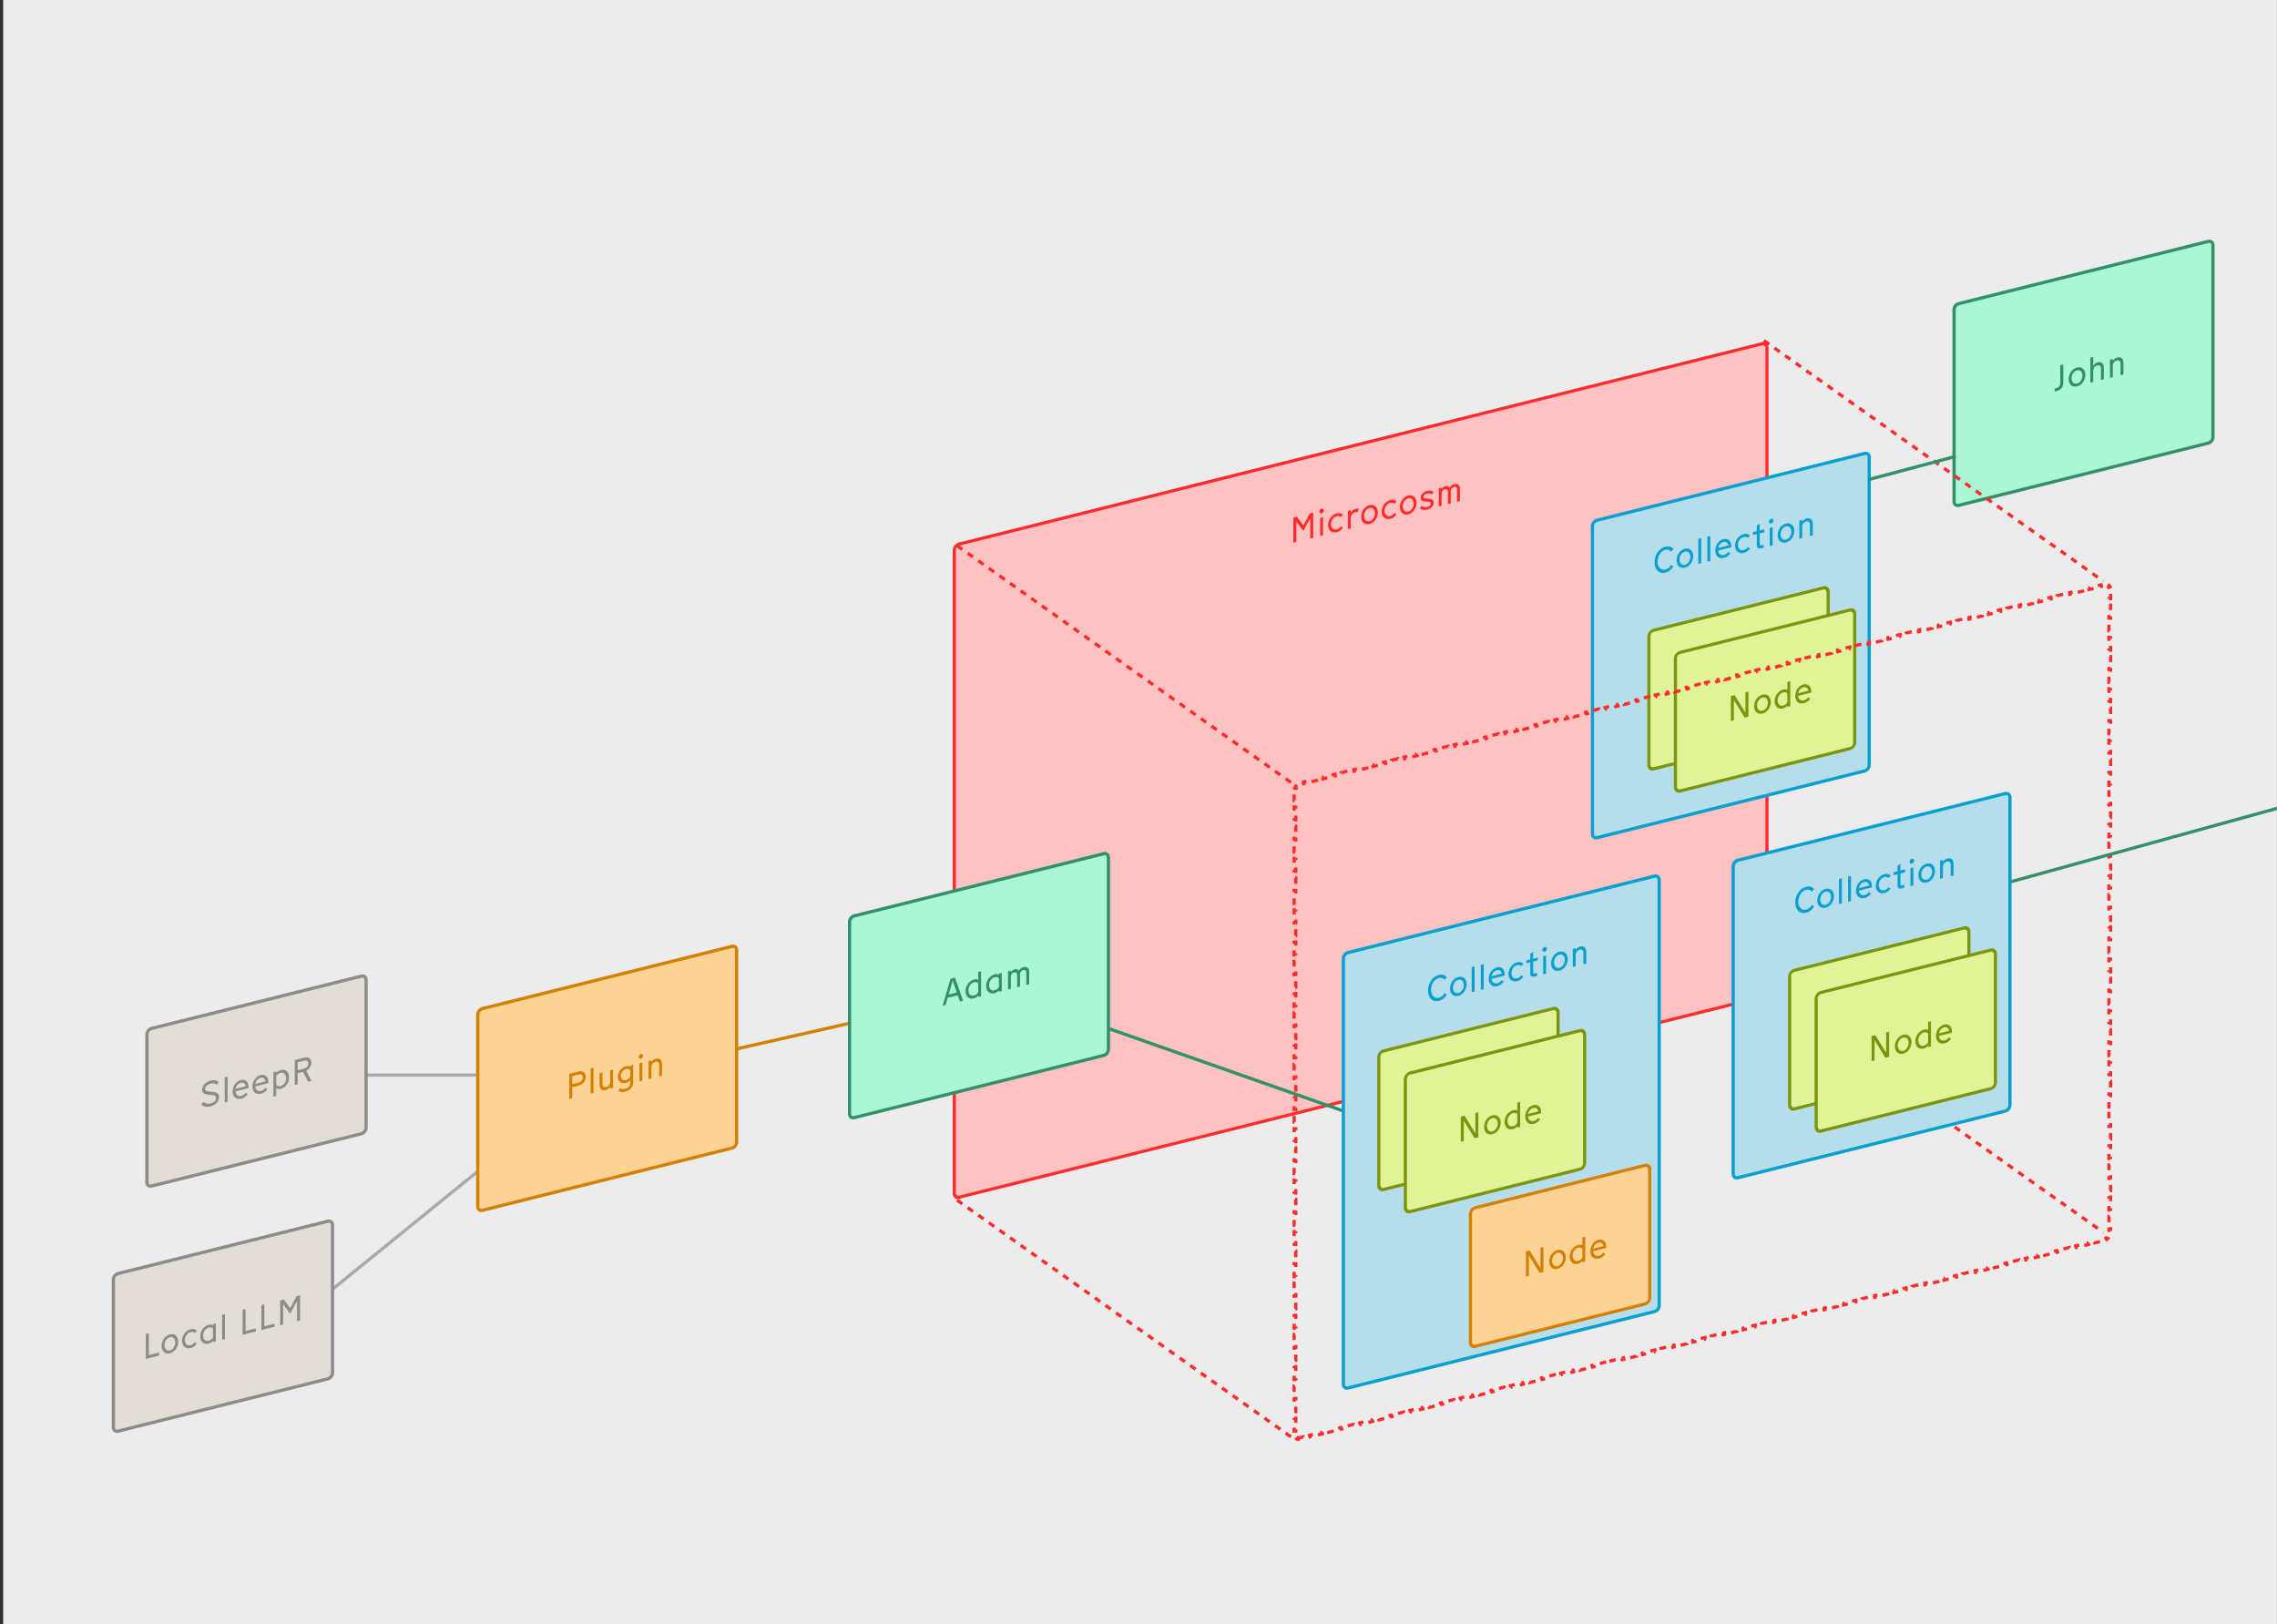 <svg width="701" height="500" viewBox="0 0 701 500" fill="none" xmlns="http://www.w3.org/2000/svg">
<rect x="0" y="0" width="701" height="500" fill="#333333" stroke="none"/>
<g clip-path="url(#clip0_245_2018)">
<rect width="700" height="500" transform="translate(0.983)" fill="#ECECEC"/>
<path d="M214.272 325.741L286.965 309.254" stroke="#D48003"/>
<path d="M69.065 423.895L183.626 330.968" stroke="#AAAAAA"/>
<path d="M78.628 330.968H192.539" stroke="#AAAAAA"/>
<path d="M603.034 93.469L679.83 74.322C680.633 74.121 681.285 74.63 681.285 75.459V134.559C681.285 135.388 680.633 136.222 679.83 136.422L603.034 155.569C602.231 155.77 601.579 155.261 601.579 154.432V95.332C601.579 94.503 602.231 93.669 603.034 93.469Z" fill="#ABF6D6" stroke="#329168"/>
<path d="M632.555 120.543V119.597L633.238 119.427C633.836 119.278 634.284 118.726 634.284 118.011V112.412L635.202 112.183V118.002C635.202 119.19 634.337 120.099 633.281 120.362L632.555 120.543ZM639.422 118.952C637.949 119.319 636.861 118.326 636.861 116.676C636.861 115.037 637.949 113.5 639.422 113.133C640.895 112.766 641.995 113.757 641.995 115.396C641.995 117.046 640.895 118.585 639.422 118.952ZM639.422 118.072C640.394 117.83 641.087 116.755 641.087 115.633C641.087 114.5 640.394 113.771 639.422 114.013C638.451 114.255 637.768 115.328 637.768 116.461C637.768 117.583 638.451 118.314 639.422 118.072ZM645.792 111.545C646.828 111.287 647.692 111.753 647.692 113.183V116.769L646.806 116.99V113.525C646.806 112.645 646.273 112.338 645.696 112.482C644.928 112.673 644.426 113.37 644.426 114.085V117.583L643.54 117.804V110.104L644.426 109.883V112.644C644.714 112.078 645.152 111.704 645.792 111.545ZM649.565 116.302V110.725L650.451 110.504V111.142C650.739 110.576 651.176 110.202 651.817 110.043C652.852 109.785 653.717 110.251 653.717 111.681V115.267L652.831 115.488V112.023C652.831 111.143 652.297 110.836 651.721 110.98C650.952 111.171 650.451 111.868 650.451 112.583V116.081L649.565 116.302Z" fill="#329168"/>
<path d="M543.032 305.31L647.525 379.387" stroke="#FF2C2C" stroke-dasharray="2 2"/>
<rect x="0.485" y="0.379" width="257.937" height="201.084" rx="1.5" transform="matrix(0.97 -0.242 0 1 293.319 167.601)" fill="#FFC2C2" stroke="#FF2C2C"/>
<path d="M491.708 160.135L574.003 139.616C574.806 139.416 575.458 139.925 575.458 140.753V235.493C575.458 236.321 574.806 237.155 574.003 237.356L491.708 257.874C490.905 258.074 490.253 257.565 490.253 256.737V161.997C490.253 161.169 490.905 160.335 491.708 160.135Z" fill="#B5DDEA" stroke="#099FCE"/>
<path d="M512.715 176.27C510.676 176.778 509.374 175.321 509.374 173.121C509.374 170.921 510.676 168.814 512.715 168.306C513.857 168.021 514.658 168.35 515.181 169.033L514.423 169.794C514.081 169.307 513.473 169.063 512.704 169.255C511.328 169.598 510.314 171.215 510.314 172.887C510.314 174.559 511.328 175.67 512.704 175.327C513.473 175.135 514.081 174.598 514.423 173.952L515.191 174.3C514.668 175.255 513.857 175.985 512.715 176.27ZM518.712 174.753C517.239 175.12 516.151 174.126 516.151 172.476C516.151 170.837 517.239 169.301 518.712 168.934C520.185 168.566 521.284 169.557 521.284 171.196C521.284 172.846 520.185 174.385 518.712 174.753ZM518.712 173.873C519.683 173.631 520.377 172.556 520.377 171.434C520.377 170.301 519.683 169.572 518.712 169.814C517.741 170.056 517.058 171.128 517.058 172.261C517.058 173.383 517.741 174.115 518.712 173.873ZM522.83 173.605V165.905L523.716 165.684V173.384L522.83 173.605ZM525.634 172.906V165.206L526.52 164.985V172.685L525.634 172.906ZM530.732 171.745C529.249 172.115 528.064 171.299 528.064 169.484C528.064 167.779 529.228 166.312 530.53 165.987C532.109 165.593 532.974 166.676 532.974 168.073V168.491L528.971 169.489C528.993 170.583 529.868 171.08 530.7 170.873C531.32 170.718 531.768 170.354 532.045 169.91L532.696 170.331C532.259 171.012 531.586 171.532 530.732 171.745ZM532.077 167.922C531.981 167.187 531.512 166.622 530.519 166.87C529.793 167.051 529.121 167.78 528.961 168.699L532.077 167.922ZM536.809 170.23C535.304 170.605 534.151 169.66 534.151 167.988C534.151 166.316 535.315 164.794 536.809 164.422C537.705 164.198 538.335 164.426 538.741 164.897L538.058 165.606C537.78 165.302 537.343 165.18 536.798 165.315C535.827 165.558 535.058 166.563 535.058 167.762C535.058 168.95 535.827 169.595 536.798 169.352C537.343 169.217 537.769 168.868 538.058 168.433L538.73 168.816C538.292 169.508 537.695 170.009 536.809 170.23ZM542.126 168.794C541.475 168.956 540.856 168.836 540.856 167.912V164.414L539.65 164.714V163.834L540.856 163.534V161.807L541.742 161.19V163.313L543.182 162.954V163.834L541.742 164.193V167.383C541.742 167.856 542.019 167.93 542.339 167.85L542.958 167.695V168.586L542.126 168.794ZM545.26 161.16C544.876 161.255 544.566 161.014 544.566 160.618C544.566 160.2 544.876 159.814 545.26 159.719C545.666 159.617 545.975 159.848 545.975 160.266C545.975 160.662 545.666 161.058 545.26 161.16ZM544.833 168.119V162.542L545.719 162.321V167.898L544.833 168.119ZM549.825 166.995C548.352 167.363 547.264 166.369 547.264 164.719C547.264 163.08 548.352 161.544 549.825 161.176C551.298 160.809 552.397 161.8 552.397 163.439C552.397 165.089 551.298 166.628 549.825 166.995ZM549.825 166.115C550.796 165.873 551.49 164.798 551.49 163.676C551.49 162.543 550.796 161.814 549.825 162.056C548.854 162.299 548.171 163.371 548.171 164.504C548.171 165.626 548.854 166.358 549.825 166.115ZM553.943 165.848V160.271L554.829 160.05V160.688C555.117 160.121 555.555 159.748 556.195 159.588C557.23 159.33 558.095 159.796 558.095 161.226V164.812L557.209 165.033V161.568C557.209 160.688 556.675 160.381 556.099 160.525C555.331 160.717 554.829 161.414 554.829 162.129V165.627L553.943 165.848Z" fill="#099FCE"/>
<rect x="0.485" y="0.379" width="56.894" height="42.656" rx="1.5" transform="matrix(0.97 -0.242 0 1 507.16 194.13)" fill="#E0F397" stroke="#7A950E"/>
<path d="M520.435 213.477V205.777L521.587 205.489L524.917 210.896V204.659L525.835 204.43V212.13L524.672 212.42L521.352 207.022V213.248L520.435 213.477ZM530.153 211.174C528.681 211.542 527.592 210.548 527.592 208.898C527.592 207.259 528.681 205.723 530.153 205.355C531.626 204.988 532.726 205.979 532.726 207.618C532.726 209.268 531.626 210.807 530.153 211.174ZM530.153 210.294C531.125 210.052 531.818 208.977 531.818 207.855C531.818 206.722 531.125 205.993 530.153 206.235C529.182 206.478 528.499 207.55 528.499 208.683C528.499 209.805 529.182 210.537 530.153 210.294ZM536.449 209.605C535.072 209.948 533.898 209.097 533.898 207.348C533.898 205.533 535.253 204.095 536.491 203.786C537.1 203.634 537.569 203.671 537.826 203.904V201.44L538.712 201.22V208.92L537.826 209.14V208.656C537.601 209.075 537.078 209.448 536.449 209.605ZM536.491 208.714C537.057 208.573 537.58 208.19 537.826 207.633V204.993C537.591 204.645 537.153 204.501 536.502 204.663C535.744 204.852 534.805 205.78 534.805 207.122C534.805 208.31 535.563 208.946 536.491 208.714ZM542.924 207.979C541.441 208.349 540.256 207.534 540.256 205.719C540.256 204.014 541.419 202.546 542.721 202.222C544.301 201.828 545.166 202.91 545.166 204.307V204.725L541.163 205.723C541.185 206.818 542.06 207.315 542.892 207.107C543.511 206.953 543.96 206.588 544.237 206.145L544.888 206.566C544.451 207.247 543.778 207.766 542.924 207.979ZM544.269 204.157C544.173 203.422 543.703 202.857 542.711 203.104C541.985 203.285 541.313 204.014 541.153 204.934L544.269 204.157Z" fill="#7A950E"/>
<rect x="0.485" y="0.379" width="56.894" height="42.656" rx="1.5" transform="matrix(0.97 -0.242 0 1 515.335 200.942)" fill="#E0F397" stroke="#7A950E"/>
<path d="M532.87 221.977V214.277L534.023 213.99L537.353 219.397V213.16L538.271 212.931V220.631L537.108 220.921L533.788 215.523V221.749L532.87 221.977ZM542.589 219.675C541.116 220.042 540.028 219.049 540.028 217.399C540.028 215.76 541.116 214.223 542.589 213.856C544.062 213.489 545.162 214.48 545.162 216.119C545.162 217.769 544.062 219.308 542.589 219.675ZM542.589 218.795C543.561 218.553 544.254 217.478 544.254 216.356C544.254 215.223 543.561 214.494 542.589 214.736C541.618 214.978 540.935 216.051 540.935 217.184C540.935 218.306 541.618 219.037 542.589 218.795ZM548.885 218.106C547.508 218.449 546.334 217.598 546.334 215.849C546.334 214.034 547.689 212.596 548.927 212.287C549.536 212.135 550.005 212.172 550.261 212.405V209.941L551.147 209.72V217.42L550.261 217.641V217.157C550.037 217.576 549.514 217.949 548.885 218.106ZM548.927 217.215C549.493 217.074 550.016 216.691 550.261 216.134V213.494C550.027 213.146 549.589 213.002 548.938 213.164C548.18 213.353 547.241 214.28 547.241 215.622C547.241 216.81 547.999 217.446 548.927 217.215ZM555.36 216.48C553.877 216.85 552.692 216.034 552.692 214.219C552.692 212.514 553.855 211.047 555.157 210.723C556.737 210.329 557.602 211.411 557.602 212.808V213.226L553.599 214.224C553.62 215.319 554.496 215.816 555.328 215.608C555.947 215.454 556.395 215.089 556.673 214.646L557.324 215.066C556.886 215.748 556.214 216.267 555.36 216.48ZM556.705 212.658C556.609 211.923 556.139 211.358 555.147 211.605C554.421 211.786 553.748 212.515 553.588 213.435L556.705 212.658Z" fill="#7A950E"/>
<path d="M535.033 264.83L617.327 244.312C618.131 244.112 618.783 244.621 618.783 245.449V340.189C618.783 341.017 618.131 341.851 617.327 342.052L535.033 362.57C534.229 362.77 533.577 362.261 533.577 361.433V266.693C533.577 265.865 534.229 265.031 535.033 264.83Z" fill="#B5DDEA" stroke="#099FCE"/>
<path d="M556.039 280.966C554.001 281.474 552.699 280.017 552.699 277.817C552.699 275.617 554.001 273.51 556.039 273.002C557.182 272.717 557.982 273.046 558.505 273.729L557.747 274.49C557.406 274.003 556.797 273.759 556.029 273.951C554.652 274.294 553.638 275.911 553.638 277.583C553.638 279.255 554.652 280.366 556.029 280.023C556.797 279.831 557.406 279.294 557.747 278.648L558.516 278.996C557.993 279.951 557.182 280.681 556.039 280.966ZM562.037 279.449C560.564 279.816 559.475 278.822 559.475 277.172C559.475 275.533 560.564 273.997 562.037 273.63C563.51 273.263 564.609 274.253 564.609 275.892C564.609 277.542 563.51 279.082 562.037 279.449ZM562.037 278.569C563.008 278.327 563.702 277.252 563.702 276.13C563.702 274.997 563.008 274.268 562.037 274.51C561.065 274.752 560.382 275.824 560.382 276.957C560.382 278.079 561.065 278.811 562.037 278.569ZM566.155 278.301V270.601L567.04 270.38V278.08L566.155 278.301ZM568.958 277.602V269.902L569.844 269.681V277.381L568.958 277.602ZM574.057 276.441C572.573 276.811 571.389 275.995 571.389 274.18C571.389 272.475 572.552 271.008 573.854 270.683C575.434 270.289 576.298 271.372 576.298 272.769V273.187L572.296 274.185C572.317 275.28 573.192 275.776 574.025 275.569C574.644 275.414 575.092 275.05 575.37 274.606L576.021 275.027C575.583 275.708 574.911 276.228 574.057 276.441ZM575.402 272.618C575.306 271.883 574.836 271.318 573.843 271.566C573.118 271.747 572.445 272.476 572.285 273.396L575.402 272.618ZM580.133 274.926C578.628 275.301 577.476 274.356 577.476 272.684C577.476 271.012 578.639 269.49 580.133 269.118C581.03 268.894 581.66 269.122 582.065 269.593L581.382 270.302C581.105 269.998 580.667 269.876 580.123 270.011C579.151 270.254 578.383 271.259 578.383 272.458C578.383 273.646 579.151 274.291 580.123 274.048C580.667 273.913 581.094 273.564 581.382 273.129L582.055 273.512C581.617 274.204 581.019 274.705 580.133 274.926ZM585.45 273.49C584.799 273.652 584.18 273.532 584.18 272.608V269.11L582.974 269.41V268.53L584.18 268.23V266.503L585.066 265.886V268.009L586.507 267.65V268.53L585.066 268.889V272.079C585.066 272.552 585.344 272.626 585.664 272.546L586.283 272.392V273.283L585.45 273.49ZM588.585 265.856C588.2 265.951 587.891 265.71 587.891 265.314C587.891 264.896 588.2 264.51 588.585 264.415C588.99 264.313 589.3 264.544 589.3 264.962C589.3 265.358 588.99 265.754 588.585 265.856ZM588.158 272.815V267.238L589.044 267.017V272.594L588.158 272.815ZM593.15 271.691C591.677 272.059 590.588 271.065 590.588 269.415C590.588 267.776 591.677 266.24 593.15 265.872C594.622 265.505 595.722 266.496 595.722 268.135C595.722 269.785 594.622 271.324 593.15 271.691ZM593.15 270.811C594.121 270.569 594.815 269.494 594.815 268.372C594.815 267.239 594.121 266.51 593.15 266.752C592.178 266.995 591.495 268.067 591.495 269.2C591.495 270.322 592.178 271.054 593.15 270.811ZM597.268 270.544V264.967L598.153 264.746V265.384C598.442 264.817 598.879 264.444 599.52 264.284C600.555 264.026 601.419 264.493 601.419 265.923V269.509L600.534 269.729V266.264C600.534 265.384 600 265.077 599.424 265.221C598.655 265.413 598.153 266.11 598.153 266.825V270.323L597.268 270.544Z" fill="#099FCE"/>
<rect x="0.485" y="0.379" width="56.894" height="42.656" rx="1.5" transform="matrix(0.97 -0.242 0 1 550.485 298.826)" fill="#E0F397" stroke="#7A950E"/>
<path d="M563.759 318.172V310.472L564.912 310.185L568.242 315.592V309.355L569.16 309.126V316.826L567.996 317.116L564.677 311.718V317.944L563.759 318.172ZM573.478 315.87C572.005 316.237 570.916 315.244 570.916 313.594C570.916 311.955 572.005 310.418 573.478 310.051C574.951 309.684 576.05 310.675 576.05 312.314C576.05 313.964 574.951 315.503 573.478 315.87ZM573.478 314.99C574.449 314.748 575.143 313.673 575.143 312.551C575.143 311.418 574.449 310.689 573.478 310.931C572.507 311.173 571.824 312.246 571.824 313.379C571.824 314.501 572.507 315.232 573.478 314.99ZM579.773 314.301C578.396 314.644 577.222 313.793 577.222 312.044C577.222 310.229 578.578 308.791 579.816 308.482C580.424 308.33 580.894 308.367 581.15 308.6V306.136L582.036 305.915V313.615L581.15 313.836V313.352C580.926 313.771 580.403 314.144 579.773 314.301ZM579.816 313.41C580.382 313.269 580.905 312.885 581.15 312.329V309.689C580.915 309.341 580.478 309.197 579.827 309.359C579.069 309.548 578.13 310.475 578.13 311.817C578.13 313.005 578.887 313.641 579.816 313.41ZM586.249 312.675C584.765 313.045 583.58 312.229 583.58 310.414C583.58 308.709 584.744 307.242 586.046 306.918C587.626 306.524 588.49 307.606 588.49 309.003V309.421L584.488 310.419C584.509 311.514 585.384 312.011 586.217 311.803C586.836 311.649 587.284 311.284 587.562 310.841L588.213 311.261C587.775 311.943 587.103 312.462 586.249 312.675ZM587.594 308.853C587.497 308.118 587.028 307.553 586.035 307.8C585.309 307.981 584.637 308.71 584.477 309.63L587.594 308.853Z" fill="#7A950E"/>
<rect x="0.485" y="0.379" width="56.894" height="42.656" rx="1.5" transform="matrix(0.97 -0.242 0 1 558.66 305.638)" fill="#E0F397" stroke="#7A950E"/>
<path d="M576.195 326.673V318.973L577.348 318.686L580.678 324.093V317.856L581.596 317.627V325.327L580.432 325.617L577.113 320.219V326.445L576.195 326.673ZM585.914 324.371C584.441 324.738 583.352 323.745 583.352 322.095C583.352 320.456 584.441 318.919 585.914 318.552C587.387 318.185 588.486 319.176 588.486 320.815C588.486 322.465 587.387 324.004 585.914 324.371ZM585.914 323.491C586.885 323.249 587.579 322.174 587.579 321.052C587.579 319.919 586.885 319.19 585.914 319.432C584.943 319.674 584.259 320.747 584.259 321.88C584.259 323.002 584.943 323.733 585.914 323.491ZM592.209 322.802C590.832 323.145 589.658 322.294 589.658 320.545C589.658 318.73 591.014 317.292 592.252 316.983C592.86 316.831 593.33 316.868 593.586 317.101V314.637L594.472 314.416V322.116L593.586 322.337V321.853C593.362 322.272 592.839 322.645 592.209 322.802ZM592.252 321.911C592.817 321.77 593.34 321.387 593.586 320.83V318.19C593.351 317.842 592.914 317.698 592.262 317.86C591.505 318.049 590.565 318.976 590.565 320.318C590.565 321.506 591.323 322.143 592.252 321.911ZM598.685 321.176C597.201 321.546 596.016 320.73 596.016 318.915C596.016 317.21 597.18 315.743 598.482 315.419C600.061 315.025 600.926 316.107 600.926 317.504V317.922L596.923 318.92C596.945 320.015 597.82 320.512 598.653 320.304C599.272 320.15 599.72 319.785 599.997 319.342L600.648 319.762C600.211 320.444 599.538 320.963 598.685 321.176ZM600.029 317.354C599.933 316.619 599.464 316.054 598.471 316.301C597.745 316.482 597.073 317.211 596.913 318.131L600.029 317.354Z" fill="#7A950E"/>
<path d="M398.171 167.057V159.357L399.302 159.075L401.255 161.745L403.209 158.101L404.297 157.83V165.53L403.379 165.759V159.544L401.287 163.354L401.191 163.378L399.089 160.558V166.828L398.171 167.057ZM406.858 158.038C406.474 158.134 406.164 157.892 406.164 157.496C406.164 157.078 406.474 156.693 406.858 156.597C407.264 156.496 407.573 156.727 407.573 157.145C407.573 157.541 407.264 157.937 406.858 158.038ZM406.431 164.998V159.421L407.317 159.2V164.777L406.431 164.998ZM411.519 163.839C410.014 164.214 408.862 163.27 408.862 161.598C408.862 159.926 410.025 158.404 411.519 158.031C412.416 157.808 413.045 158.036 413.451 158.506L412.768 159.216C412.49 158.911 412.053 158.789 411.508 158.925C410.537 159.167 409.769 160.173 409.769 161.372C409.769 162.56 410.537 163.204 411.508 162.962C412.053 162.826 412.48 162.478 412.768 162.043L413.44 162.425C413.003 163.117 412.405 163.618 411.519 163.839ZM414.947 162.874V157.297L415.833 157.077V157.913C416.025 157.392 416.601 156.841 417.348 156.655C417.775 156.548 418.064 156.542 418.362 156.677L417.935 157.663C417.775 157.582 417.551 157.583 417.274 157.652C416.612 157.817 415.993 158.368 415.833 159.376V162.654L414.947 162.874ZM421.617 161.332C420.144 161.7 419.055 160.706 419.055 159.056C419.055 157.417 420.144 155.881 421.617 155.513C423.09 155.146 424.189 156.137 424.189 157.776C424.189 159.426 423.09 160.965 421.617 161.332ZM421.617 160.452C422.588 160.21 423.282 159.135 423.282 158.013C423.282 156.88 422.588 156.151 421.617 156.393C420.646 156.636 419.963 157.708 419.963 158.841C419.963 159.963 420.646 160.695 421.617 160.452ZM428.019 159.725C426.514 160.1 425.361 159.156 425.361 157.484C425.361 155.812 426.525 154.29 428.019 153.917C428.915 153.694 429.545 153.922 429.951 154.393L429.268 155.102C428.99 154.797 428.553 154.675 428.008 154.811C427.037 155.053 426.269 156.059 426.269 157.258C426.269 158.446 427.037 159.09 428.008 158.848C428.553 158.712 428.98 158.364 429.268 157.929L429.94 158.311C429.503 159.003 428.905 159.504 428.019 159.725ZM433.53 158.362C432.058 158.729 430.969 157.736 430.969 156.086C430.969 154.447 432.058 152.91 433.53 152.543C435.003 152.176 436.103 153.167 436.103 154.806C436.103 156.456 435.003 157.995 433.53 158.362ZM433.53 157.482C434.502 157.24 435.196 156.165 435.196 155.043C435.196 153.91 434.502 153.181 433.53 153.423C432.559 153.665 431.876 154.738 431.876 155.871C431.876 156.993 432.559 157.724 433.53 157.482ZM439.356 156.91C438.513 157.12 437.638 156.997 437.115 156.478L437.702 155.683C438.054 156.035 438.716 156.222 439.42 156.047C440.082 155.882 440.509 155.511 440.509 155.038C440.509 154.686 440.285 154.533 439.975 154.5L438.449 154.342C437.755 154.273 437.339 153.882 437.339 153.233C437.339 152.243 438.278 151.37 439.345 151.104C440.071 150.923 440.818 150.979 441.384 151.487L440.776 152.244C440.445 151.908 439.89 151.816 439.292 151.965C438.758 152.098 438.214 152.464 438.214 152.948C438.214 153.278 438.438 153.398 438.758 153.429L440.157 153.575C440.904 153.653 441.384 153.962 441.384 154.754C441.384 155.722 440.648 156.588 439.356 156.91ZM442.933 155.897V150.32L443.819 150.099V150.627C444.075 150.134 444.459 149.818 445.004 149.683C445.559 149.544 445.996 149.688 446.284 150.122C446.605 149.492 447.149 149.148 447.64 149.025C448.75 148.748 449.454 149.365 449.454 150.41V154.271L448.568 154.492V150.708C448.568 150.048 448.163 149.797 447.629 149.93C447.128 150.055 446.637 150.529 446.637 151.189V154.973L445.751 155.194V151.41C445.751 150.75 445.292 150.513 444.779 150.64C444.256 150.771 443.819 151.232 443.819 151.892V155.676L442.933 155.897Z" fill="#FF2C2C"/>
<path d="M294.645 167.996L399.138 242.074" stroke="#FF2C2C" stroke-dasharray="2 2"/>
<path d="M294.645 369.466L399.138 443.544" stroke="#FF2C2C" stroke-dasharray="2 2"/>
<path d="M543.032 104.841L647.525 178.918" stroke="#FF2C2C" stroke-dasharray="2 2"/>
<path d="M400.236 442.58C400.043 442.627 399.87 442.632 399.721 442.608L399.641 443.102C399.146 443.022 398.752 442.712 398.555 442.251L399.015 442.055C398.956 441.916 398.919 441.746 398.919 441.548V440.558H398.419V438.577H398.919V436.596H398.419V434.615H398.919V432.634H398.419V430.653H398.919V428.673H398.419V426.692H398.919V424.711H398.419V422.73H398.919V420.749H398.419V418.768H398.919V416.788H398.419V414.807H398.919V412.826H398.419V410.845H398.919V408.864H398.419V406.883H398.919V404.903H398.419V402.922H398.919V400.941H398.419V398.96H398.919V396.979H398.419V394.998H398.919V393.018H398.419V391.037H398.919V389.056H398.419V387.075H398.919V385.094H398.419V383.113H398.919V381.133H398.419V379.152H398.919V377.171H398.419V375.19H398.919V373.209H398.419V371.228H398.919V369.248H398.419V367.267H398.919V365.286H398.419V363.305H398.919V361.324H398.419V359.343H398.919V357.363H398.419V355.382H398.919V353.401H398.419V351.42H398.919V349.439H398.419V347.458H398.919V345.478H398.419V343.497H398.919V341.516H398.419V339.535H398.919V337.554H398.419V335.573H398.919V333.593H398.419V331.612H398.919V329.631H398.419V327.65H398.919V325.669H398.419V323.688H398.919V321.708H398.419V319.727H398.919V317.746H398.419V315.765H398.919V313.784H398.419V311.803H398.919V309.823H398.419V307.842H398.919V305.861H398.419V303.88H398.919V301.899H398.419V299.918H398.919V297.938H398.419V295.957H398.919V293.976H398.419V291.995H398.919V290.014H398.419V288.033H398.919V286.053H398.419V284.072H398.919V282.091H398.419V280.11H398.919V278.129H398.419V276.148H398.919V274.168H398.419V272.187H398.919V270.206H398.419V268.225H398.919V266.244H398.419V264.263H398.919V262.283H398.419V260.302H398.919V258.321H398.419V256.34H398.919V254.359H398.419V252.378H398.919V250.397H398.419V248.417H398.919V246.436H398.419V244.455H398.919V243.464C398.919 243.251 398.962 243.031 399.043 242.815L398.575 242.639C398.772 242.117 399.14 241.645 399.6 241.329L399.884 241.741C400.074 241.61 400.277 241.516 400.484 241.465L401.45 241.226L401.33 240.741L403.264 240.263L403.384 240.748L405.317 240.27L405.197 239.785L407.13 239.307L407.25 239.793L409.184 239.315L409.064 238.829L410.997 238.352L411.117 238.837L413.05 238.359L412.93 237.874L414.863 237.396L414.983 237.881L416.917 237.403L416.797 236.918L418.73 236.44L418.85 236.926L420.783 236.448L420.663 235.962L422.597 235.485L422.716 235.97L424.65 235.492L424.53 235.007L426.463 234.529L426.583 235.014L428.516 234.536L428.396 234.051L430.33 233.573L430.45 234.059L432.383 233.581L432.263 233.095L434.196 232.618L434.316 233.103L436.249 232.625L436.129 232.14L438.063 231.662L438.183 232.147L440.116 231.669L439.996 231.184L441.929 230.706L442.049 231.192L443.983 230.714L443.863 230.228L445.796 229.751L445.916 230.236L447.849 229.758L447.729 229.273L449.662 228.795L449.782 229.28L451.716 228.803L451.596 228.317L453.529 227.839L453.649 228.325L455.582 227.847L455.462 227.361L457.395 226.884L457.515 227.369L459.449 226.891L459.329 226.406L461.262 225.928L461.382 226.413L463.315 225.936L463.195 225.45L465.129 224.972L465.249 225.458L467.182 224.98L467.062 224.494L468.995 224.017L469.115 224.502L471.048 224.024L470.928 223.539L472.862 223.061L472.982 223.546L474.915 223.069L474.795 222.583L476.728 222.105L476.848 222.591L478.781 222.113L478.661 221.627L480.595 221.15L480.715 221.635L482.648 221.157L482.528 220.672L484.461 220.194L484.581 220.679L486.515 220.202L486.395 219.716L488.328 219.238L488.448 219.724L490.381 219.246L490.261 218.761L492.194 218.283L492.314 218.768L494.248 218.29L494.128 217.805L496.061 217.327L496.181 217.812L498.114 217.335L497.994 216.849L499.927 216.371L500.047 216.857L501.981 216.379L501.861 215.894L503.794 215.416L503.914 215.901L505.847 215.423L505.727 214.938L507.661 214.46L507.781 214.945L509.714 214.468L509.594 213.982L511.527 213.504L511.647 213.99L513.58 213.512L513.46 213.027L515.394 212.549L515.514 213.034L517.447 212.556L517.327 212.071L519.26 211.593L519.38 212.078L521.313 211.601L521.193 211.115L523.127 210.637L523.247 211.123L525.18 210.645L525.06 210.16L526.993 209.682L527.113 210.167L529.047 209.689L528.927 209.204L530.86 208.726L530.98 209.212L532.913 208.734L532.793 208.248L534.726 207.77L534.846 208.256L536.78 207.778L536.66 207.293L538.593 206.815L538.713 207.3L540.646 206.822L540.526 206.337L542.46 205.859L542.58 206.345L544.513 205.867L544.393 205.381L546.326 204.903L546.446 205.389L548.379 204.911L548.259 204.426L550.193 203.948L550.313 204.433L552.246 203.955L552.126 203.47L554.059 202.992L554.179 203.478L556.112 203L555.992 202.514L557.926 202.036L558.046 202.522L559.979 202.044L559.859 201.559L561.792 201.081L561.912 201.566L563.846 201.088L563.726 200.603L565.659 200.125L565.779 200.611L567.712 200.133L567.592 199.647L569.525 199.169L569.645 199.655L571.579 199.177L571.459 198.692L573.392 198.214L573.512 198.699L575.445 198.221L575.325 197.736L577.259 197.258L577.379 197.744L579.312 197.266L579.192 196.78L581.125 196.303L581.245 196.788L583.178 196.31L583.058 195.825L584.992 195.347L585.112 195.832L587.045 195.354L586.925 194.869L588.858 194.391L588.978 194.877L590.911 194.399L590.792 193.913L592.725 193.436L592.845 193.921L594.778 193.443L594.658 192.958L596.591 192.48L596.711 192.965L598.645 192.487L598.525 192.002L600.458 191.524L600.578 192.01L602.511 191.532L602.391 191.046L604.325 190.569L604.444 191.054L606.378 190.576L606.258 190.091L608.191 189.613L608.311 190.098L610.244 189.62L610.124 189.135L612.058 188.657L612.178 189.143L614.111 188.665L613.991 188.179L615.924 187.702L616.044 188.187L617.977 187.709L617.857 187.224L619.791 186.746L619.911 187.231L621.844 186.753L621.724 186.268L623.657 185.79L623.777 186.276L625.711 185.798L625.591 185.312L627.524 184.835L627.644 185.32L629.577 184.842L629.457 184.357L631.39 183.879L631.51 184.364L633.444 183.886L633.324 183.401L635.257 182.923L635.377 183.409L637.31 182.931L637.19 182.445L639.124 181.968L639.244 182.453L641.177 181.975L641.057 181.49L642.99 181.012L643.11 181.497L645.043 181.019L644.923 180.534L646.857 180.056L646.977 180.542L647.943 180.303C648.135 180.255 648.309 180.25 648.458 180.275L648.538 179.781C649.033 179.861 649.427 180.17 649.624 180.632L649.163 180.827C649.223 180.967 649.26 181.136 649.26 181.335V182.325H649.76V184.306H649.26V186.287H649.76V188.268H649.26V190.248H649.76V192.229H649.26V194.21H649.76V196.191H649.26V198.172H649.76V200.153H649.26V202.133H649.76V204.114H649.26V206.095H649.76V208.076H649.26V210.057H649.76V212.038H649.26V214.018H649.76V215.999H649.26V217.98H649.76V219.961H649.26V221.942H649.76V223.923H649.26V225.903H649.76V227.884H649.26V229.865H649.76V231.846H649.26V233.827H649.76V235.808H649.26V237.788H649.76V239.769H649.26V241.75H649.76V243.731H649.26V245.712H649.76V247.693H649.26V249.673H649.76V251.654H649.26V253.635H649.76V255.616H649.26V257.597H649.76V259.578H649.26V261.558H649.76V263.539H649.26V265.52H649.76V267.501H649.26V269.482H649.76V271.463H649.26V273.443H649.76V275.424H649.26V277.405H649.76V279.386H649.26V281.367H649.76V283.348H649.26V285.328H649.76V287.309H649.26V289.29H649.76V291.271H649.26V293.252H649.76V295.233H649.26V297.213H649.76V299.194H649.26V301.175H649.76V303.156H649.26V305.137H649.76V307.118H649.26V309.098H649.76V311.079H649.26V313.06H649.76V315.041H649.26V317.022H649.76V319.003H649.26V320.983H649.76V322.964H649.26V324.945H649.76V326.926H649.26V328.907H649.76V330.888H649.26V332.868H649.76V334.849H649.26V336.83H649.76V338.811H649.26V340.792H649.76V342.773H649.26V344.753H649.76V346.734H649.26V348.715H649.76V350.696H649.26V352.677H649.76V354.658H649.26V356.639H649.76V358.619H649.26V360.6H649.76V362.581H649.26V364.562H649.76V366.543H649.26V368.524H649.76V370.504H649.26V372.485H649.76V374.466H649.26V376.447H649.76V378.428H649.26V379.418C649.26 379.631 649.217 379.851 649.136 380.067L649.604 380.243C649.407 380.766 649.038 381.237 648.579 381.554L648.295 381.142C648.105 381.272 647.902 381.367 647.695 381.418L646.728 381.657L646.848 382.142L644.915 382.62L644.795 382.134L642.862 382.612L642.982 383.098L641.048 383.575L640.928 383.09L638.995 383.568L639.115 384.053L637.182 384.531L637.062 384.046L635.129 384.524L635.249 385.009L633.315 385.487L633.195 385.001L631.262 385.479L631.382 385.965L629.449 386.442L629.329 385.957L627.396 386.435L627.516 386.92L625.582 387.398L625.462 386.913L623.529 387.391L623.649 387.876L621.716 388.354L621.596 387.868L619.662 388.346L619.782 388.832L617.849 389.309L617.729 388.824L615.796 389.302L615.916 389.787L613.983 390.265L613.863 389.78L611.929 390.258L612.049 390.743L610.116 391.221L609.996 390.735L608.063 391.213L608.183 391.699L606.249 392.176L606.13 391.691L604.196 392.169L604.316 392.654L602.383 393.132L602.263 392.647L600.33 393.124L600.45 393.61L598.516 394.088L598.396 393.602L596.463 394.08L596.583 394.566L594.65 395.043L594.53 394.558L592.597 395.036L592.717 395.521L590.783 395.999L590.663 395.514L588.73 395.991L588.85 396.477L586.917 396.955L586.797 396.469L584.863 396.947L584.983 397.433L583.05 397.91L582.93 397.425L580.997 397.903L581.117 398.388L579.184 398.866L579.064 398.381L577.13 398.858L577.25 399.344L575.317 399.822L575.197 399.336L573.264 399.814L573.384 400.3L571.451 400.777L571.331 400.292L569.397 400.77L569.517 401.255L567.584 401.733L567.464 401.248L565.531 401.725L565.651 402.211L563.717 402.689L563.597 402.203L561.664 402.681L561.784 403.166L559.851 403.644L559.731 403.159L557.798 403.637L557.918 404.122L555.984 404.6L555.864 404.115L553.931 404.592L554.051 405.078L552.118 405.556L551.998 405.07L550.065 405.548L550.185 406.033L548.251 406.511L548.131 406.026L546.198 406.504L546.318 406.989L544.385 407.467L544.265 406.982L542.331 407.459L542.451 407.945L540.518 408.423L540.398 407.937L538.465 408.415L538.585 408.9L536.652 409.378L536.532 408.893L534.598 409.371L534.718 409.856L532.785 410.334L532.665 409.849L530.732 410.326L530.852 410.812L528.919 411.29L528.799 410.804L526.865 411.282L526.985 411.767L525.052 412.245L524.932 411.76L522.999 412.238L523.119 412.723L521.185 413.201L521.065 412.715L519.132 413.193L519.252 413.679L517.319 414.157L517.199 413.671L515.266 414.149L515.386 414.634L513.452 415.112L513.332 414.627L511.399 415.105L511.519 415.59L509.586 416.068L509.466 415.582L507.533 416.06L507.652 416.546L505.719 417.024L505.599 416.538L503.666 417.016L503.786 417.501L501.853 417.979L501.733 417.494L499.799 417.972L499.919 418.457L497.986 418.935L497.866 418.449L495.933 418.927L496.053 419.413L494.12 419.891L494 419.405L492.066 419.883L492.186 420.368L490.253 420.846L490.133 420.361L488.2 420.839L488.32 421.324L486.386 421.802L486.266 421.316L484.333 421.794L484.453 422.28L482.52 422.758L482.4 422.272L480.467 422.75L480.587 423.235L478.653 423.713L478.533 423.228L476.6 423.706L476.72 424.191L474.787 424.669L474.667 424.183L472.733 424.661L472.853 425.147L470.92 425.624L470.8 425.139L468.867 425.617L468.987 426.102L467.054 426.58L466.934 426.095L465 426.573L465.12 427.058L463.187 427.536L463.067 427.05L461.134 427.528L461.254 428.014L459.32 428.491L459.201 428.006L457.267 428.484L457.387 428.969L455.454 429.447L455.334 428.962L453.401 429.44L453.521 429.925L451.587 430.403L451.467 429.917L449.534 430.395L449.654 430.881L447.721 431.358L447.601 430.873L445.668 431.351L445.788 431.836L443.854 432.314L443.734 431.829L441.801 432.307L441.921 432.792L439.988 433.27L439.868 432.784L437.934 433.262L438.054 433.748L436.121 434.225L436.001 433.74L434.068 434.218L434.188 434.703L432.255 435.181L432.135 434.696L430.201 435.174L430.321 435.659L428.388 436.137L428.268 435.651L426.335 436.129L426.455 436.615L424.521 437.092L424.401 436.607L422.468 437.085L422.588 437.57L420.655 438.048L420.535 437.563L418.602 438.041L418.722 438.526L416.788 439.004L416.668 438.518L414.735 438.996L414.855 439.482L412.922 439.959L412.802 439.474L410.869 439.952L410.988 440.437L409.055 440.915L408.935 440.43L407.002 440.908L407.122 441.393L405.189 441.871L405.069 441.385L403.135 441.863L403.255 442.349L401.322 442.826L401.202 442.341L400.236 442.58Z" stroke="#FF2C2C" stroke-dasharray="2 2"/>
<path d="M601.67 140.605L575.752 147.516" stroke="#329168" stroke-linecap="round"/>
<path d="M749.276 235.544L619.268 271.39" stroke="#329168" stroke-linecap="round"/>
<path d="M458.606 357.834L305.577 304.104" stroke="#329168" stroke-linecap="round"/>
<path d="M262.991 281.964L339.787 262.817C340.59 262.617 341.242 263.126 341.242 263.954V323.055C341.242 323.883 340.59 324.717 339.787 324.918L262.991 344.065C262.188 344.265 261.536 343.756 261.536 342.928V283.827C261.536 282.999 262.188 282.165 262.991 281.964Z" fill="#ABF6D6" stroke="#329168"/>
<path d="M290.179 309.633L292.623 301.323L294.021 300.975L296.486 308.06L295.526 308.3L294.864 306.408L291.758 307.182L291.107 309.401L290.179 309.633ZM292.057 306.162L294.565 305.536L293.316 301.921L292.057 306.162ZM299.784 307.359C298.407 307.702 297.233 306.851 297.233 305.102C297.233 303.287 298.589 301.849 299.827 301.54C300.435 301.389 300.905 301.426 301.161 301.659V299.195L302.047 298.974V306.674L301.161 306.895V306.411C300.937 306.83 300.414 307.202 299.784 307.359ZM299.827 306.468C300.393 306.327 300.916 305.944 301.161 305.388V302.748C300.926 302.399 300.489 302.255 299.838 302.418C299.08 302.607 298.141 303.534 298.141 304.876C298.141 306.064 298.898 306.7 299.827 306.468ZM306.142 305.774C304.765 306.117 303.591 305.266 303.591 303.517C303.591 301.702 304.947 300.264 306.185 299.955C306.793 299.803 307.263 299.862 307.519 300.172V299.732L308.405 299.512V305.089L307.519 305.309V304.825C307.295 305.244 306.772 305.617 306.142 305.774ZM306.185 304.883C306.751 304.742 307.274 304.359 307.519 303.802V301.162C307.284 300.814 306.847 300.67 306.196 300.832C305.438 301.021 304.499 301.948 304.499 303.29C304.499 304.478 305.256 305.115 306.185 304.883ZM310.323 304.61V299.033L311.209 298.812V299.34C311.465 298.848 311.849 298.532 312.394 298.396C312.949 298.258 313.386 298.402 313.674 298.836C313.995 298.206 314.539 297.861 315.03 297.739C316.14 297.462 316.844 298.078 316.844 299.123V302.984L315.958 303.205V299.421C315.958 298.761 315.553 298.51 315.019 298.643C314.518 298.768 314.027 299.243 314.027 299.903V303.687L313.141 303.908V300.124C313.141 299.464 312.682 299.226 312.169 299.354C311.647 299.484 311.209 299.945 311.209 300.605V304.389L310.323 304.61Z" fill="#329168"/>
<path d="M415.026 293.243L509.343 269.727C510.147 269.527 510.799 270.036 510.799 270.864V401.913C510.799 402.742 510.147 403.576 509.343 403.776L415.026 427.292C414.222 427.493 413.57 426.983 413.57 426.155V295.106C413.57 294.277 414.222 293.443 415.026 293.243Z" fill="#B5DDEA" stroke="#099FCE"/>
<path d="M442.969 308.096C440.93 308.605 439.628 307.147 439.628 304.947C439.628 302.747 440.93 300.641 442.969 300.132C444.111 299.848 444.911 300.176 445.434 300.86L444.677 301.621C444.335 301.134 443.727 300.889 442.958 301.081C441.581 301.424 440.567 303.041 440.567 304.713C440.567 306.385 441.581 307.496 442.958 307.153C443.727 306.961 444.335 306.425 444.677 305.779L445.445 306.126C444.922 307.081 444.111 307.812 442.969 308.096ZM448.966 306.579C447.493 306.946 446.404 305.953 446.404 304.303C446.404 302.664 447.493 301.127 448.966 300.76C450.439 300.393 451.538 301.384 451.538 303.023C451.538 304.673 450.439 306.212 448.966 306.579ZM448.966 305.699C449.937 305.457 450.631 304.382 450.631 303.26C450.631 302.127 449.937 301.398 448.966 301.64C447.995 301.882 447.312 302.955 447.312 304.088C447.312 305.21 447.995 305.941 448.966 305.699ZM453.084 305.431V297.731L453.97 297.511V305.211L453.084 305.431ZM455.888 304.732V297.032L456.774 296.811V304.511L455.888 304.732ZM460.986 303.571C459.503 303.941 458.318 303.125 458.318 301.31C458.318 299.605 459.481 298.138 460.784 297.814C462.363 297.42 463.228 298.502 463.228 299.899V300.317L459.225 301.315C459.247 302.41 460.122 302.907 460.954 302.699C461.573 302.545 462.022 302.18 462.299 301.737L462.95 302.157C462.513 302.839 461.84 303.358 460.986 303.571ZM462.331 299.749C462.235 299.014 461.766 298.449 460.773 298.696C460.047 298.877 459.375 299.606 459.215 300.526L462.331 299.749ZM467.063 302.056C465.558 302.431 464.405 301.487 464.405 299.815C464.405 298.143 465.569 296.621 467.063 296.248C467.959 296.025 468.589 296.253 468.995 296.723L468.312 297.433C468.034 297.128 467.596 297.006 467.052 297.142C466.081 297.384 465.312 298.39 465.312 299.589C465.312 300.777 466.081 301.421 467.052 301.179C467.596 301.043 468.023 300.695 468.312 300.26L468.984 300.642C468.546 301.334 467.949 301.835 467.063 302.056ZM472.38 300.62C471.729 300.783 471.11 300.662 471.11 299.738V296.24L469.904 296.541V295.661L471.11 295.36V293.633L471.996 293.016V295.139L473.436 294.78V295.66L471.996 296.019V299.209C471.996 299.682 472.273 299.756 472.593 299.676L473.212 299.522V300.413L472.38 300.62ZM475.514 292.986C475.13 293.082 474.82 292.84 474.82 292.444C474.82 292.026 475.13 291.641 475.514 291.545C475.92 291.444 476.229 291.675 476.229 292.093C476.229 292.489 475.92 292.885 475.514 292.986ZM475.087 299.945V294.368L475.973 294.148V299.725L475.087 299.945ZM480.079 298.822C478.606 299.189 477.517 298.195 477.517 296.545C477.517 294.906 478.606 293.37 480.079 293.003C481.552 292.636 482.651 293.626 482.651 295.265C482.651 296.915 481.552 298.455 480.079 298.822ZM480.079 297.942C481.05 297.7 481.744 296.625 481.744 295.503C481.744 294.37 481.05 293.641 480.079 293.883C479.108 294.125 478.425 295.197 478.425 296.33C478.425 297.452 479.108 298.184 480.079 297.942ZM484.197 297.674V292.097L485.083 291.876V292.514C485.371 291.947 485.809 291.574 486.449 291.415C487.484 291.156 488.349 291.623 488.349 293.053V296.639L487.463 296.86V293.395C487.463 292.515 486.929 292.208 486.353 292.352C485.584 292.543 485.083 293.24 485.083 293.955V297.453L484.197 297.674Z" fill="#099FCE"/>
<rect x="0.485" y="0.379" width="56.894" height="42.656" rx="1.5" transform="matrix(0.97 -0.242 0 1 424.013 323.627)" fill="#E0F397" stroke="#7A950E"/>
<path d="M437.287 342.974V335.274L438.44 334.986L441.77 340.393V334.156L442.688 333.927V341.627L441.524 341.917L438.205 336.519V342.745L437.287 342.974ZM447.006 340.671C445.533 341.039 444.444 340.045 444.444 338.395C444.444 336.756 445.533 335.22 447.006 334.852C448.479 334.485 449.578 335.476 449.578 337.115C449.578 338.765 448.479 340.304 447.006 340.671ZM447.006 339.791C447.977 339.549 448.671 338.474 448.671 337.352C448.671 336.219 447.977 335.49 447.006 335.732C446.035 335.975 445.352 337.047 445.352 338.18C445.352 339.302 446.035 340.034 447.006 339.791ZM453.301 339.102C451.924 339.445 450.75 338.594 450.75 336.845C450.75 335.03 452.106 333.592 453.344 333.283C453.952 333.132 454.422 333.168 454.678 333.402V330.938L455.564 330.717V338.417L454.678 338.638V338.154C454.454 338.572 453.931 338.945 453.301 339.102ZM453.344 338.211C453.91 338.07 454.433 337.687 454.678 337.131V334.491C454.443 334.142 454.006 333.998 453.355 334.161C452.597 334.349 451.658 335.277 451.658 336.619C451.658 337.807 452.415 338.443 453.344 338.211ZM459.777 337.476C458.293 337.846 457.108 337.031 457.108 335.216C457.108 333.511 458.272 332.044 459.574 331.719C461.154 331.325 462.018 332.407 462.018 333.804V334.222L458.016 335.22C458.037 336.315 458.912 336.812 459.745 336.604C460.364 336.45 460.812 336.085 461.09 335.642L461.741 336.063C461.303 336.744 460.631 337.263 459.777 337.476ZM461.122 333.654C461.026 332.919 460.556 332.354 459.563 332.602C458.838 332.782 458.165 333.511 458.005 334.431L461.122 333.654Z" fill="#7A950E"/>
<rect x="0.485" y="0.379" width="56.894" height="42.656" rx="1.5" transform="matrix(0.97 -0.242 0 1 432.188 330.439)" fill="#E0F397" stroke="#7A950E"/>
<path d="M449.723 351.474V343.774L450.875 343.487L454.205 348.894V342.657L455.123 342.428V350.128L453.96 350.418L450.641 345.02V351.246L449.723 351.474ZM459.442 349.172C457.969 349.54 456.88 348.546 456.88 346.896C456.88 345.257 457.969 343.721 459.442 343.353C460.915 342.986 462.014 343.977 462.014 345.616C462.014 347.266 460.915 348.805 459.442 349.172ZM459.442 348.292C460.413 348.05 461.107 346.975 461.107 345.853C461.107 344.72 460.413 343.991 459.442 344.233C458.47 344.475 457.787 345.548 457.787 346.681C457.787 347.803 458.47 348.534 459.442 348.292ZM465.737 347.603C464.36 347.946 463.186 347.095 463.186 345.346C463.186 343.531 464.542 342.093 465.78 341.784C466.388 341.632 466.858 341.669 467.114 341.902V339.438L468 339.218V346.918L467.114 347.138V346.654C466.89 347.073 466.367 347.446 465.737 347.603ZM465.78 346.712C466.345 346.571 466.868 346.188 467.114 345.631V342.991C466.879 342.643 466.441 342.499 465.79 342.661C465.032 342.85 464.093 343.777 464.093 345.119C464.093 346.307 464.851 346.944 465.78 346.712ZM472.212 345.977C470.729 346.347 469.544 345.531 469.544 343.716C469.544 342.011 470.707 340.544 472.01 340.22C473.589 339.826 474.454 340.908 474.454 342.305V342.723L470.451 343.721C470.473 344.816 471.348 345.313 472.18 345.105C472.799 344.951 473.248 344.586 473.525 344.143L474.176 344.564C473.739 345.245 473.066 345.764 472.212 345.977ZM473.557 342.155C473.461 341.42 472.992 340.855 471.999 341.102C471.273 341.283 470.601 342.012 470.441 342.932L473.557 342.155Z" fill="#7A950E"/>
<rect x="0.485" y="0.379" width="56.894" height="42.656" rx="1.5" transform="matrix(0.97 -0.242 0 1 452.232 371.914)" fill="#FCD395" stroke="#D48003"/>
<path d="M469.767 392.95V385.25L470.92 384.962L474.25 390.369V384.132L475.168 383.903V391.603L474.005 391.893L470.685 386.495V392.721L469.767 392.95ZM479.486 390.647C478.013 391.015 476.925 390.021 476.925 388.371C476.925 386.732 478.013 385.196 479.486 384.828C480.959 384.461 482.059 385.452 482.059 387.091C482.059 388.741 480.959 390.28 479.486 390.647ZM479.486 389.767C480.458 389.525 481.151 388.45 481.151 387.328C481.151 386.195 480.458 385.466 479.486 385.708C478.515 385.951 477.832 387.023 477.832 388.156C477.832 389.278 478.515 390.01 479.486 389.767ZM485.782 389.078C484.405 389.421 483.231 388.57 483.231 386.821C483.231 385.006 484.586 383.568 485.824 383.259C486.433 383.107 486.902 383.144 487.158 383.377V380.913L488.044 380.693V388.393L487.158 388.613V388.129C486.934 388.548 486.411 388.921 485.782 389.078ZM485.824 388.187C486.39 388.046 486.913 387.663 487.158 387.106V384.466C486.924 384.118 486.486 383.974 485.835 384.136C485.077 384.325 484.138 385.253 484.138 386.595C484.138 387.783 484.896 388.419 485.824 388.187ZM492.257 387.452C490.774 387.822 489.589 387.007 489.589 385.192C489.589 383.487 490.752 382.019 492.054 381.695C493.634 381.301 494.498 382.383 494.498 383.78V384.198L490.496 385.196C490.517 386.291 491.393 386.788 492.225 386.58C492.844 386.426 493.292 386.061 493.57 385.618L494.221 386.039C493.783 386.72 493.111 387.239 492.257 387.452ZM493.602 383.63C493.506 382.895 493.036 382.33 492.044 382.577C491.318 382.758 490.645 383.487 490.485 384.407L493.602 383.63Z" fill="#D48003"/>
<path d="M148.537 310.492L225.333 291.345C226.136 291.145 226.788 291.654 226.788 292.482V351.583C226.788 352.411 226.136 353.245 225.333 353.446L148.537 372.593C147.733 372.793 147.082 372.284 147.082 371.456V312.355C147.082 311.527 147.733 310.693 148.537 310.492Z" fill="#FCD395" stroke="#D48003"/>
<path d="M175.262 338.276V330.576L178.08 329.873C179.468 329.527 180.343 330.233 180.343 331.498C180.343 332.741 179.468 333.883 178.08 334.229L176.18 334.703V338.047L175.262 338.276ZM178.08 330.819L176.18 331.293V333.757L178.08 333.283C178.987 333.057 179.403 332.425 179.403 331.732C179.403 331.017 178.987 330.593 178.08 330.819ZM181.834 336.637V328.937L182.72 328.716V336.416L181.834 336.637ZM188.737 329.339V334.916L187.851 335.137V334.499C187.563 335.066 187.125 335.439 186.485 335.599C185.449 335.857 184.585 335.391 184.585 333.961V330.375L185.471 330.154V333.619C185.471 334.499 186.004 334.806 186.581 334.662C187.349 334.47 187.851 333.773 187.851 333.058V329.56L188.737 329.339ZM192.541 336.058C191.709 336.265 190.972 336.207 190.385 335.847L190.919 334.999C191.228 335.186 191.773 335.369 192.488 335.191C193.395 334.965 194.057 334.327 194.057 333.326V332.479C193.811 332.87 193.278 333.256 192.744 333.389C191.239 333.765 190.236 332.937 190.236 331.419C190.236 330 191.25 328.592 192.712 328.227C193.235 328.097 193.758 328.098 194.067 328.417V328.01L194.932 327.795V333.185C194.932 334.648 193.918 335.715 192.541 336.058ZM192.744 332.531C193.352 332.38 193.79 331.963 194.046 331.415V329.512C193.79 329.125 193.299 328.961 192.723 329.105C191.815 329.331 191.143 330.224 191.143 331.181C191.143 332.204 191.826 332.76 192.744 332.531ZM197.281 325.933C196.897 326.029 196.587 325.787 196.587 325.391C196.587 324.973 196.897 324.588 197.281 324.492C197.686 324.391 197.996 324.622 197.996 325.04C197.996 325.436 197.686 325.832 197.281 325.933ZM196.854 332.893V327.316L197.74 327.095V332.672L196.854 332.893ZM199.658 332.193V326.616L200.544 326.396V327.034C200.832 326.467 201.269 326.094 201.91 325.934C202.945 325.676 203.81 326.142 203.81 327.572V331.158L202.924 331.379V327.914C202.924 327.034 202.39 326.727 201.814 326.871C201.045 327.063 200.544 327.76 200.544 328.475V331.973L199.658 332.193Z" fill="#D48003"/>
<path d="M36.363 392.058L100.922 375.962C101.726 375.761 102.378 376.27 102.378 377.099V422.624C102.378 423.452 101.726 424.286 100.922 424.487L36.363 440.583C35.559 440.784 34.907 440.275 34.907 439.446V393.921C34.907 393.093 35.559 392.259 36.363 392.058Z" fill="#E2DDD6" stroke="#8F8C88"/>
<path d="M46.688 316.602L111.247 300.506C112.051 300.305 112.703 300.814 112.703 301.643V347.168C112.703 347.996 112.051 348.83 111.247 349.031L46.688 365.127C45.884 365.328 45.233 364.819 45.233 363.99V318.465C45.233 317.637 45.884 316.803 46.688 316.602Z" fill="#E2DDD6" stroke="#8F8C88"/>
<path d="M44.905 418.335V410.635L45.823 410.406V417.16L48.983 416.372V417.318L44.905 418.335ZM52.289 416.615C50.817 416.982 49.728 415.988 49.728 414.338C49.728 412.699 50.817 411.163 52.289 410.796C53.762 410.428 54.862 411.419 54.862 413.058C54.862 414.708 53.762 416.247 52.289 416.615ZM52.289 415.735C53.261 415.492 53.955 414.417 53.955 413.295C53.955 412.162 53.261 411.433 52.289 411.676C51.318 411.918 50.635 412.99 50.635 414.123C50.635 415.245 51.318 415.977 52.289 415.735ZM58.691 415.007C57.187 415.383 56.034 414.438 56.034 412.766C56.034 411.094 57.197 409.572 58.691 409.199C59.588 408.976 60.218 409.204 60.623 409.675L59.94 410.384C59.663 410.079 59.225 409.957 58.681 410.093C57.71 410.335 56.941 411.341 56.941 412.54C56.941 413.728 57.71 414.372 58.681 414.13C59.225 413.994 59.652 413.646 59.94 413.211L60.613 413.593C60.175 414.285 59.577 414.786 58.691 415.007ZM64.192 413.647C62.816 413.99 61.642 413.139 61.642 411.39C61.642 409.575 62.997 408.137 64.235 407.828C64.844 407.676 65.313 407.735 65.569 408.046V407.606L66.455 407.385V412.962L65.569 413.183V412.699C65.345 413.117 64.822 413.49 64.192 413.647ZM64.235 412.756C64.801 412.615 65.324 412.232 65.569 411.676V409.036C65.335 408.687 64.897 408.543 64.246 408.706C63.488 408.894 62.549 409.822 62.549 411.164C62.549 412.352 63.307 412.988 64.235 412.756ZM68.373 412.483V404.783L69.259 404.563V412.263L68.373 412.483ZM74.684 410.91V403.21L75.602 402.981V409.735L78.761 408.947V409.893L74.684 410.91ZM80.469 409.468V401.768L81.387 401.539V408.293L84.546 407.505V408.451L80.469 409.468ZM86.254 408.025V400.325L87.385 400.043L89.338 402.713L91.292 399.069L92.38 398.798V406.498L91.462 406.727V400.512L89.37 404.322L89.274 404.346L87.172 401.526V407.796L86.254 408.025Z" fill="#8F8C88"/>
<path d="M64.773 340.62C63.791 340.865 62.671 340.704 61.945 340.049L62.521 339.202C63.108 339.616 63.791 339.941 64.773 339.696C65.979 339.395 66.492 338.729 66.492 337.992C66.492 337.585 66.225 337.233 65.659 337.165L63.653 336.928C62.596 336.807 62.201 336.234 62.201 335.497C62.201 334.177 63.332 333.048 64.784 332.686C66.076 332.364 66.897 332.665 67.367 333.043L66.748 333.902C66.278 333.579 65.67 333.39 64.827 333.6C63.781 333.861 63.13 334.529 63.13 335.178C63.13 335.618 63.397 335.903 63.919 335.96L65.905 336.191C66.929 336.31 67.431 336.822 67.431 337.735C67.431 339.231 66.236 340.255 64.773 340.62ZM69.187 339.399V331.699L70.073 331.478V339.178L69.187 339.399ZM74.286 338.237C72.802 338.607 71.618 337.792 71.618 335.977C71.618 334.272 72.781 332.805 74.083 332.48C75.663 332.086 76.527 333.168 76.527 334.565V334.983L72.525 335.981C72.546 337.076 73.421 337.573 74.254 337.365C74.873 337.211 75.321 336.846 75.599 336.403L76.25 336.824C75.812 337.505 75.14 338.024 74.286 338.237ZM75.631 334.415C75.535 333.68 75.065 333.115 74.072 333.363C73.347 333.543 72.674 334.272 72.514 335.192L75.631 334.415ZM80.373 336.72C78.889 337.09 77.705 336.274 77.705 334.459C77.705 332.754 78.868 331.287 80.17 330.962C81.75 330.568 82.614 331.651 82.614 333.048V333.466L78.612 334.464C78.633 335.558 79.508 336.055 80.341 335.848C80.96 335.693 81.408 335.329 81.686 334.885L82.337 335.306C81.899 335.987 81.227 336.507 80.373 336.72ZM81.718 332.897C81.622 332.162 81.152 331.597 80.159 331.845C79.434 332.026 78.761 332.754 78.601 333.674L81.718 332.897ZM84.165 337.655V330.087L85.051 329.866V330.284C85.361 329.844 85.937 329.535 86.439 329.41C87.805 329.07 88.979 329.822 88.979 331.692C88.979 333.496 87.848 334.856 86.439 335.207C85.809 335.364 85.286 335.242 85.051 334.959V337.434L84.165 337.655ZM86.385 334.341C87.314 334.109 88.072 333.161 88.072 331.918C88.072 330.521 87.154 330.112 86.375 330.306C85.745 330.463 85.307 330.792 85.051 331.263V333.936C85.297 334.37 85.82 334.482 86.385 334.341ZM90.737 334.026V326.326L93.811 325.559C95.038 325.253 95.86 325.917 95.86 327.215C95.86 328.172 95.22 329.135 94.27 329.625L95.881 332.743L94.846 333.001L93.277 329.982L91.655 330.387V333.797L90.737 334.026ZM93.629 328.948C94.451 328.744 94.921 328.098 94.921 327.416C94.921 326.723 94.441 326.348 93.704 326.532L91.655 327.043V329.441L93.629 328.948Z" fill="#8F8C88"/>
</g>
<defs>
<clipPath id="clip0_245_2018">
<rect width="700" height="500" fill="white" transform="translate(0.983)"/>
</clipPath>
</defs>
</svg>
